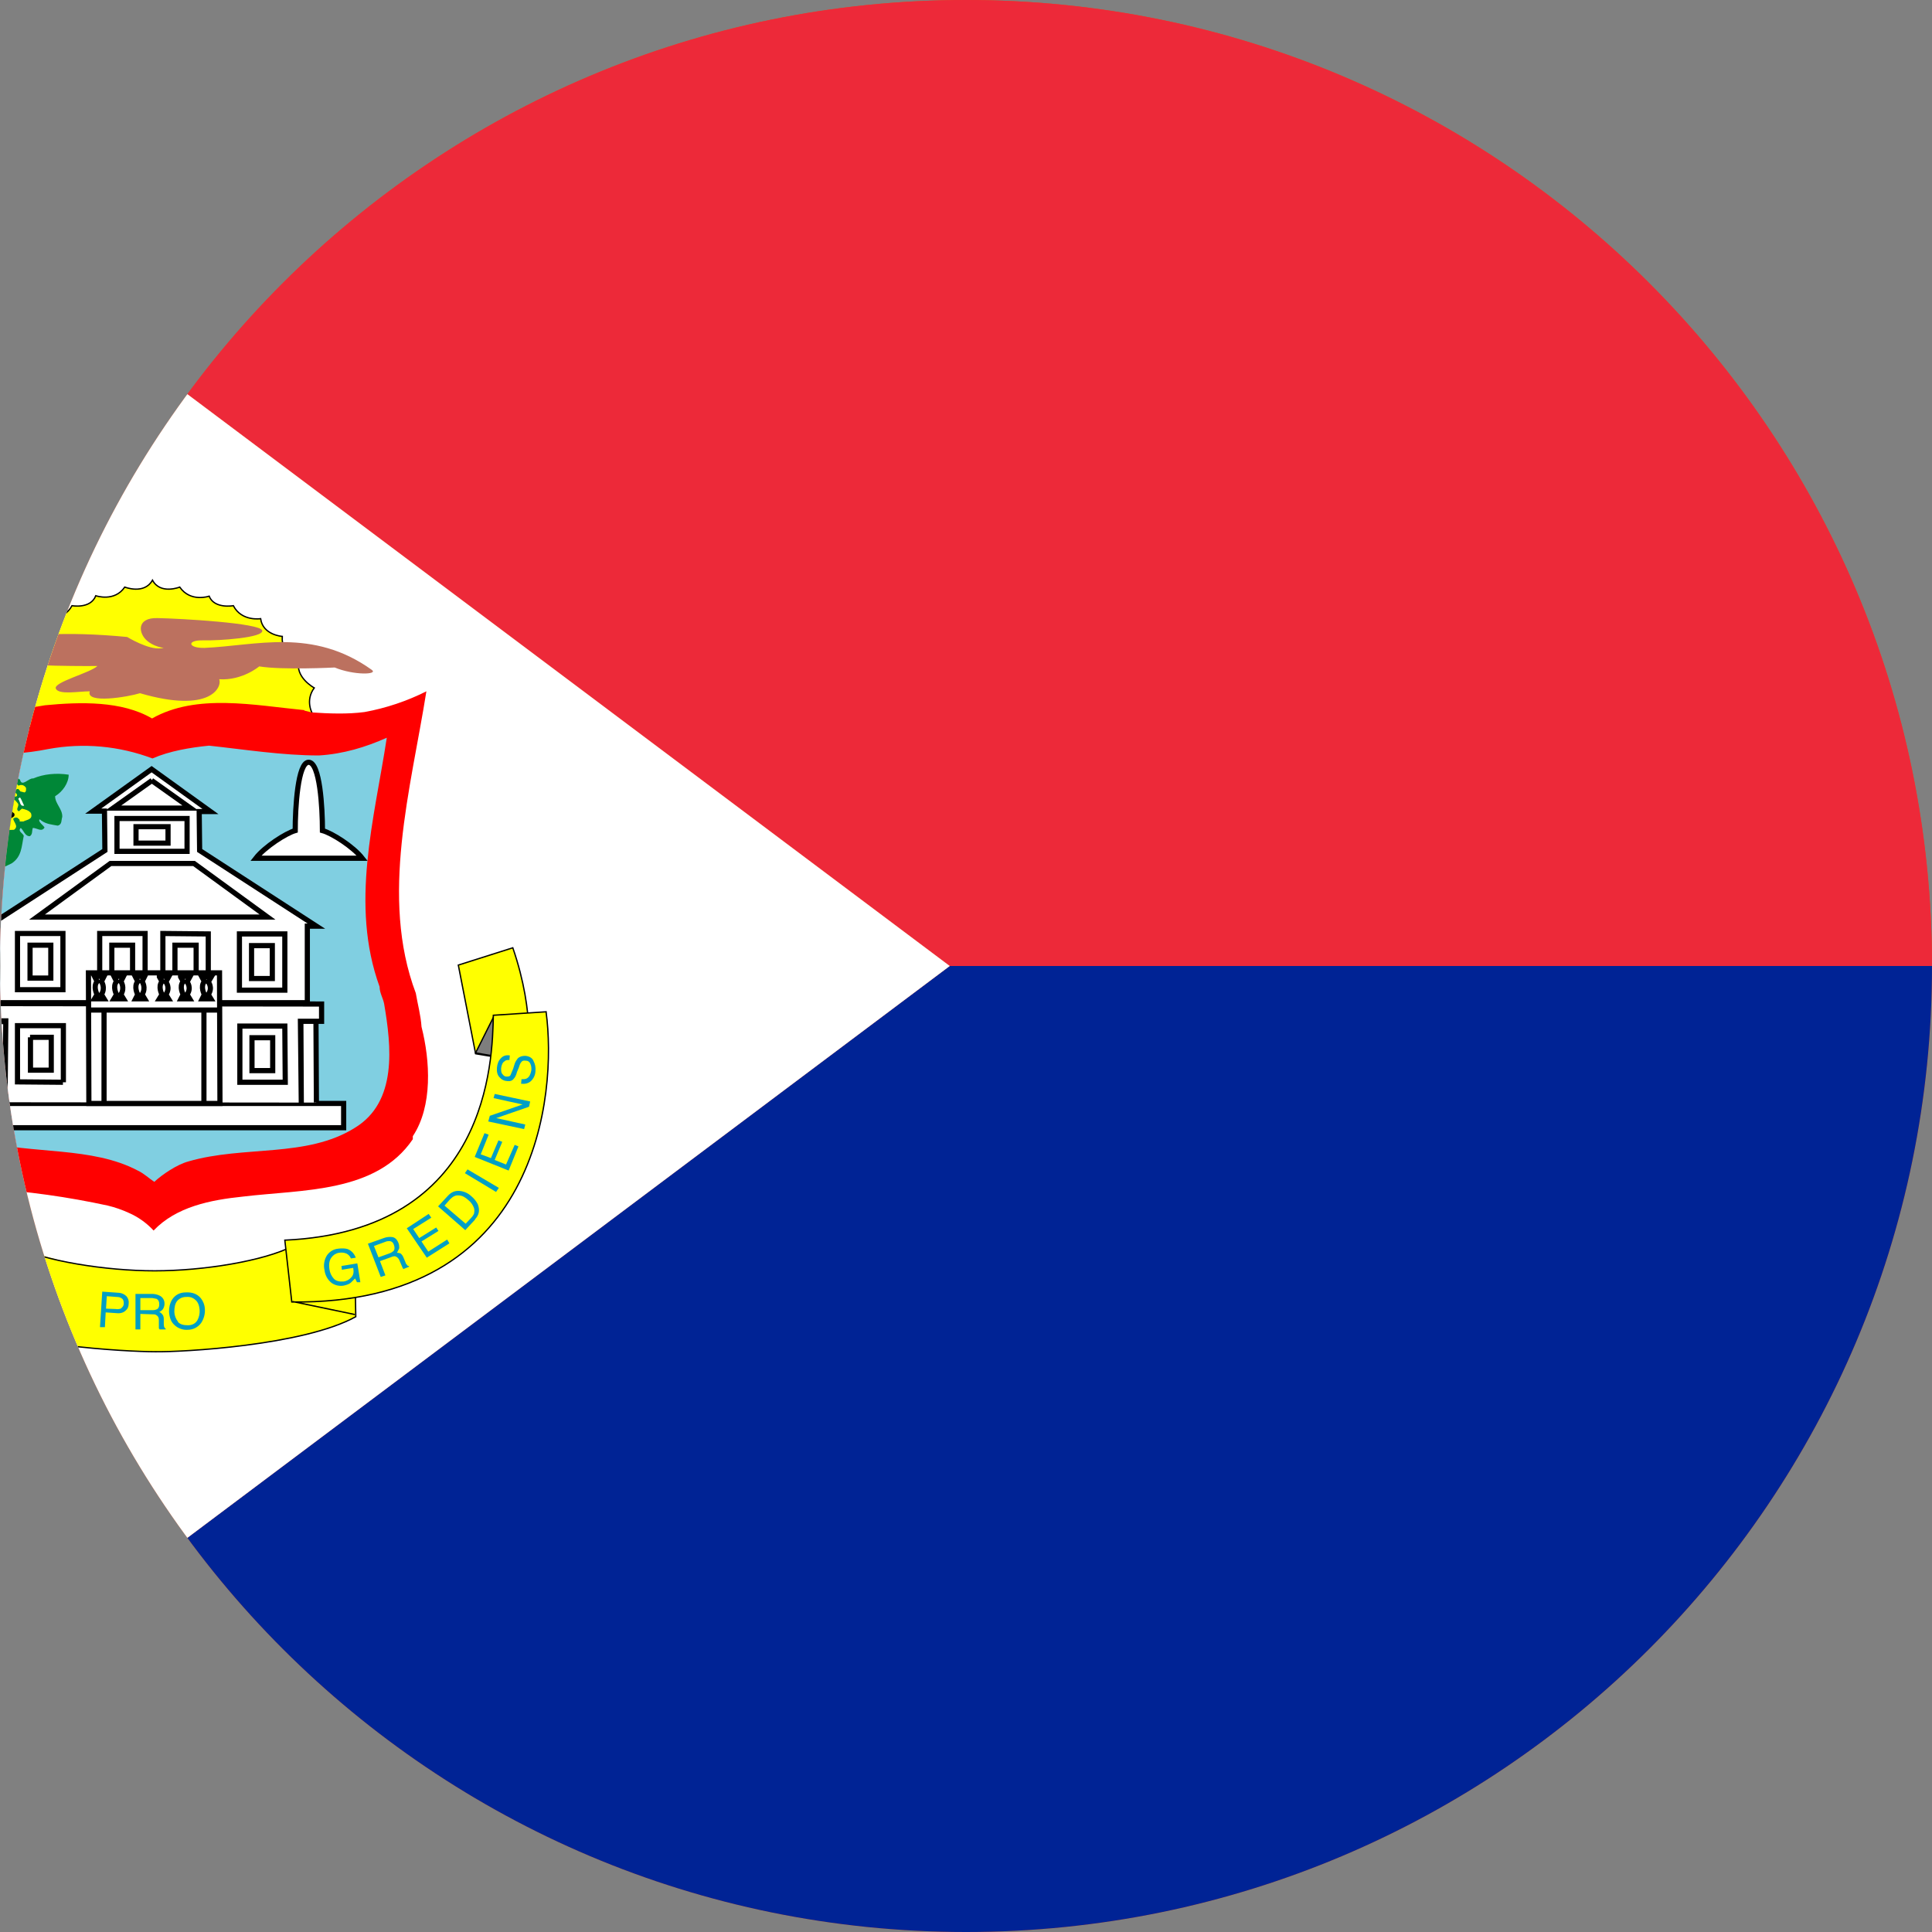 <svg width="40" height="40" viewBox="0 0 40 40" fill="none" xmlns="http://www.w3.org/2000/svg">
<rect x="0" y="0" width="40" height="40" fill="#808080" stroke="none"/>
<g clip-path="url(#clip0_769_23453)">
<path d="M0 20C0 8.954 8.954 0 20 0C31.046 0 40 8.954 40 20C40 31.046 31.046 40 20 40C8.954 40 0 31.046 0 20Z" fill="#E94E0F"/>
<g clip-path="url(#clip1_769_23453)">
<path fill-rule="evenodd" clip-rule="evenodd" d="M-7 0H53V20H19.664L-7 0Z" fill="#ED2939"/>
<path fill-rule="evenodd" clip-rule="evenodd" d="M-7 40H53V20H19.664L-7 40Z" fill="#002395"/>
<path fill-rule="evenodd" clip-rule="evenodd" d="M-7 0L19.664 20L-7 40V0Z" fill="white"/>
<path d="M6.461 15.094L6.469 14.781C6.469 14.781 6.305 14.516 6.5 14.235C6.5 14.235 6.086 14.016 6.188 13.672C6.188 13.672 5.812 13.578 5.836 13.172C5.836 13.172 5.445 13.149 5.398 12.805C5.398 12.805 5 12.867 4.82 12.539C4.82 12.539 4.43 12.617 4.32 12.344C4.32 12.344 3.938 12.469 3.719 12.149C3.719 12.149 3.312 12.313 3.148 12.008C2.984 12.313 2.578 12.149 2.578 12.149C2.359 12.469 1.977 12.336 1.977 12.336C1.867 12.61 1.484 12.531 1.484 12.531C1.305 12.867 0.906 12.797 0.906 12.797C0.867 13.141 0.469 13.172 0.469 13.172C0.48 13.283 0.452 13.394 0.389 13.485C0.326 13.577 0.232 13.643 0.125 13.672C0.227 14.008 -0.188 14.227 -0.188 14.227C0.016 14.516 -0.148 14.774 -0.148 14.774L-0.156 15.063L6.461 15.094Z" fill="#FFFF00"/>
<path d="M6.47 15.092V14.779C6.47 14.779 6.309 14.51 6.506 14.242C6.506 14.242 6.094 14.018 6.193 13.678C6.193 13.678 5.817 13.588 5.844 13.176C5.844 13.176 5.441 13.149 5.396 12.809C5.396 12.809 5.002 12.872 4.831 12.54C4.831 12.54 4.437 12.612 4.33 12.343C4.33 12.343 3.945 12.478 3.721 12.155C3.721 12.155 3.318 12.316 3.157 12.012C2.987 12.316 2.583 12.155 2.583 12.155C2.369 12.469 1.983 12.334 1.983 12.334C1.876 12.612 1.491 12.54 1.491 12.54C1.312 12.872 0.909 12.809 0.909 12.809C0.873 13.14 0.47 13.167 0.47 13.167C0.485 13.277 0.459 13.388 0.398 13.48C0.337 13.572 0.245 13.639 0.138 13.668C0.228 14.009 -0.175 14.224 -0.175 14.224C0.022 14.51 -0.148 14.779 -0.148 14.779V15.065L6.47 15.092V15.092Z" stroke="black" stroke-width="0.027"/>
<path d="M6.305 14.703C5.266 14.602 4.07 14.352 3.148 14.875C2.523 14.508 1.664 14.531 0.93 14.602C0.531 14.68 0.062 14.68 -0.359 14.742L-0.422 14.75C-1.18 14.805 -1.867 14.578 -2.531 14.281C-2.312 15.469 -2.086 16.68 -1.969 17.922C-1.719 19.766 -2.836 21.305 -2.391 23.125C-2.117 24 -1.156 24.508 -0.281 24.61C0.565 24.663 1.406 24.781 2.234 24.961C2.382 24.997 2.526 25.047 2.664 25.11C2.86 25.195 3.035 25.32 3.18 25.477C3.648 24.985 4.352 24.844 5.031 24.774C6.266 24.625 7.789 24.703 8.547 23.586V23.524C8.961 22.899 8.906 21.961 8.727 21.258C8.711 21.016 8.648 20.797 8.609 20.563C7.859 18.571 8.508 16.328 8.828 14.313C8.424 14.516 7.992 14.661 7.547 14.742C7.195 14.789 6.805 14.774 6.453 14.75L6.297 14.711" fill="#FF0000"/>
<path d="M7.859 20.43C7.859 20.555 7.93 20.664 7.953 20.782C8.102 21.657 8.234 22.813 7.344 23.352C6.344 23.977 5.047 23.711 3.898 24.047C3.664 24.11 3.352 24.321 3.195 24.469C3.086 24.399 2.984 24.297 2.852 24.235C1.906 23.735 0.672 23.899 -0.391 23.625C-0.93 23.461 -1.484 23.039 -1.625 22.492C-1.969 21.055 -1.141 19.828 -1.234 18.399C-1.297 17.305 -1.484 16.266 -1.734 15.242C-0.898 15.633 0.062 15.696 1 15.508C1.723 15.375 2.469 15.443 3.156 15.703C3.516 15.547 3.938 15.477 4.328 15.438C5.055 15.516 5.844 15.641 6.602 15.641C7.109 15.61 7.57 15.469 8.008 15.274C7.75 16.961 7.242 18.727 7.859 20.43Z" fill="#80CFE1"/>
<path d="M6.359 20.766V19.172H6.547L4.125 17.61L4.117 16.789H4.352L3.133 15.93L1.93 16.789H2.164V17.61L-0.25 19.172H-0.055V20.758H6.359" fill="white"/>
<path d="M6.363 20.769V19.175H6.551L4.133 17.608L4.124 16.802H4.357L3.139 15.925L1.93 16.793H2.163L2.172 17.608L-0.247 19.175H-0.05V20.76H6.363V20.769Z" stroke="black" stroke-width="0.107"/>
<path d="M7.109 22.852V23.344H-0.711V22.844H7.102" fill="white"/>
<path d="M7.115 22.855V23.348H-0.712V22.846H7.115V22.855Z" stroke="black" stroke-width="0.107"/>
<path d="M-0.195 22.821V21.141H0.117L0.102 22.836L0.117 21.149L-0.336 21.141V20.774L6.648 20.789V21.141H6.227V22.844L6.219 21.141H6.531L6.547 22.828" fill="white"/>
<path d="M-0.193 22.819V21.136H0.12L0.103 22.837L0.12 21.154L-0.327 21.136V20.778L6.658 20.787V21.145H6.229L6.238 22.846L6.22 21.145H6.542L6.551 22.828" stroke="black" stroke-width="0.107"/>
<path d="M1.312 22.407V21.235H0.362V22.399L1.303 22.407" stroke="black" stroke-width="0.107"/>
<path d="M0.631 21.476V22.157H1.061V21.476H0.622H0.631ZM5.906 22.407L5.897 21.244H4.966V22.407H5.906Z" stroke="black" stroke-width="0.107"/>
<path d="M5.217 21.485V22.166H5.646V21.485H5.217ZM5.897 20.5V19.336H4.957V20.5H5.897Z" stroke="black" stroke-width="0.107"/>
<path d="M5.208 19.578V20.259H5.638V19.578H5.208ZM1.303 20.5V19.327H0.362V20.491H1.303V20.5Z" stroke="black" stroke-width="0.107"/>
<path d="M3.004 20.5V19.327H2.064V20.491H3.004M0.622 19.569V20.25H1.052V19.569H0.622Z" stroke="black" stroke-width="0.107"/>
<path d="M2.315 19.569V20.25H2.745V19.569H2.315ZM4.312 20.5V19.336L3.372 19.327V20.491L4.312 20.5Z" stroke="black" stroke-width="0.107"/>
<path d="M3.622 19.569V20.25H4.061V19.569H3.622Z" stroke="black" stroke-width="0.107"/>
<path d="M4.539 20.141L4.555 22.844H1.828L1.82 20.141H4.531" fill="white"/>
<path d="M4.545 20.142L4.554 22.846H1.84L1.831 20.142H4.545ZM1.813 20.912H4.554H1.813ZM2.154 22.846V20.93V22.846ZM4.222 22.846V20.939V22.846ZM5.539 18.987L4.016 17.877H2.288L0.765 18.987H5.539ZM2.422 16.946V17.626H3.873V16.946H2.422Z" stroke="black" stroke-width="0.107"/>
<path d="M3.139 16.158L3.945 16.731H2.342L3.148 16.158M2.816 17.116V17.456H3.479V17.116H2.816Z" stroke="black" stroke-width="0.107"/>
<path d="M6.391 15.781C6.617 15.781 6.672 16.719 6.672 17.188C6.875 17.25 7.305 17.524 7.5 17.766H5.297C5.484 17.524 5.914 17.25 6.109 17.196C6.109 16.727 6.156 15.774 6.391 15.789" fill="white"/>
<path d="M6.39 15.782C6.623 15.782 6.676 16.722 6.676 17.196C6.874 17.25 7.312 17.528 7.5 17.769H5.297C5.485 17.528 5.924 17.25 6.112 17.196C6.112 16.722 6.166 15.782 6.39 15.782ZM1.957 20.214H2.154L2.1 20.321C2.1 20.321 2.189 20.447 2.1 20.59L2.154 20.679H1.957L2.01 20.59C2.01 20.59 1.921 20.429 2.01 20.321L1.957 20.214ZM2.36 20.214H2.557L2.503 20.321C2.503 20.321 2.592 20.447 2.503 20.59L2.557 20.679H2.36L2.413 20.59C2.413 20.59 2.324 20.429 2.413 20.321L2.36 20.214ZM2.807 20.214H2.995L2.942 20.321C2.942 20.321 3.031 20.447 2.942 20.59L2.995 20.679H2.807L2.852 20.59C2.852 20.59 2.763 20.429 2.852 20.321L2.798 20.214H2.807ZM3.3 20.214H3.497L3.434 20.33C3.434 20.33 3.533 20.447 3.434 20.59L3.488 20.679H3.3L3.354 20.59C3.354 20.59 3.264 20.429 3.354 20.321L3.3 20.223V20.214ZM3.739 20.214H3.936L3.873 20.33C3.873 20.33 3.972 20.447 3.873 20.59L3.927 20.679H3.748L3.793 20.59C3.793 20.59 3.703 20.429 3.793 20.321L3.739 20.223V20.214ZM4.178 20.223H4.375L4.312 20.33C4.312 20.33 4.411 20.447 4.312 20.59L4.366 20.679H4.187L4.231 20.59C4.231 20.59 4.142 20.429 4.231 20.321L4.178 20.223Z" stroke="black" stroke-width="0.107"/>
<path d="M3.195 26.313C4.211 26.313 5.461 26.102 6.047 25.805L7.336 25.688L7.367 27.258C6.273 27.86 3.758 27.992 3.203 27.985C2.648 27.985 0.102 27.86 -1 27.258L-0.984 25.68L0.305 25.797C1.226 26.154 2.208 26.329 3.195 26.313Z" fill="#FFFF00"/>
<path d="M3.201 26.311C4.222 26.311 5.467 26.105 6.059 25.801L7.339 25.694L7.366 27.261C6.282 27.86 3.757 27.995 3.21 27.986C2.655 27.986 0.103 27.86 -0.999 27.252L-0.981 25.685L0.309 25.801C0.9 26.105 2.189 26.311 3.201 26.311" stroke="black" stroke-width="0.027"/>
<path d="M-4.992 20.938L-3.899 21.016C-3.875 21.938 -3.758 25.469 0.461 25.664L0.328 26.953C-4.805 27 -5.195 22.617 -4.985 20.938" fill="#FFFF00"/>
<path d="M-0.972 27.216L0.318 26.938M-4.984 20.939L-3.892 21.011C-3.865 21.942 -3.757 25.47 0.47 25.667L0.336 26.956C-4.805 27.01 -5.19 22.622 -4.984 20.939V20.939Z" stroke="black" stroke-width="0.027"/>
<path d="M10.609 19.625L9.484 19.985L9.844 21.813L10.922 21.985C10.922 21.985 11.094 21.024 10.609 19.625Z" fill="#FFFF00"/>
<path d="M10.617 19.623L9.489 19.981L9.847 21.817L10.922 21.996C10.922 21.996 11.101 21.029 10.617 19.623Z" stroke="black" stroke-width="0.027"/>
<path d="M9.844 21.797L10.914 21.992L10.227 21.024L9.836 21.797" fill="#7E7E7E"/>
<path d="M9.847 21.799L10.922 21.987L10.232 21.029L9.847 21.799Z" stroke="black" stroke-width="0.027"/>
<path d="M11.305 20.946L10.211 21.024C10.195 21.946 10.109 25.477 5.891 25.672L6.047 26.953C11.18 27.016 11.531 22.625 11.312 20.946" fill="#FFFF00"/>
<path d="M7.348 27.216L6.058 26.947M11.307 20.948L10.214 21.02C10.196 21.951 10.125 25.488 5.897 25.676L6.041 26.956C11.181 27.019 11.531 22.631 11.307 20.957V20.948Z" stroke="black" stroke-width="0.027"/>
<path d="M2.516 27.086C2.484 27.102 2.438 27.11 2.398 27.102L2.195 27.094L2.211 26.836L2.414 26.852C2.453 26.852 2.492 26.86 2.508 26.875C2.547 26.891 2.563 26.93 2.563 26.985C2.563 27.032 2.539 27.063 2.508 27.086H2.516ZM2.172 27.477L2.188 27.172L2.422 27.188C2.5 27.196 2.563 27.172 2.602 27.133C2.641 27.102 2.664 27.055 2.664 26.992C2.668 26.965 2.666 26.936 2.658 26.909C2.65 26.882 2.636 26.857 2.617 26.836C2.575 26.795 2.52 26.77 2.461 26.766L2.117 26.742L2.07 27.477H2.172ZM2.906 26.875H3.156L3.242 26.891C3.281 26.914 3.297 26.946 3.297 27C3.297 27.047 3.289 27.078 3.258 27.102C3.224 27.12 3.186 27.128 3.148 27.125H2.906V26.875ZM2.906 27.516V27.203L3.141 27.211C3.18 27.211 3.219 27.211 3.234 27.227C3.266 27.242 3.289 27.274 3.289 27.321V27.5L3.305 27.524H3.43V27.508C3.422 27.504 3.415 27.498 3.41 27.492C3.405 27.485 3.401 27.477 3.398 27.469C3.393 27.448 3.391 27.428 3.391 27.407V27.305C3.391 27.258 3.375 27.227 3.359 27.211C3.344 27.19 3.322 27.173 3.297 27.164C3.328 27.149 3.359 27.125 3.375 27.102C3.391 27.071 3.406 27.039 3.406 26.992C3.406 26.914 3.367 26.852 3.297 26.821C3.253 26.801 3.205 26.79 3.156 26.789H2.805V27.524H2.906V27.516ZM3.688 27.367C3.641 27.31 3.613 27.239 3.609 27.164C3.609 27.063 3.625 26.985 3.672 26.93C3.696 26.904 3.725 26.884 3.757 26.87C3.789 26.857 3.824 26.851 3.859 26.852C3.893 26.848 3.928 26.852 3.96 26.862C3.992 26.873 4.022 26.891 4.047 26.914C4.102 26.961 4.125 27.032 4.133 27.117C4.139 27.193 4.123 27.269 4.086 27.336C4.047 27.399 3.984 27.438 3.891 27.438C3.797 27.438 3.734 27.422 3.68 27.367H3.688ZM3.563 26.907C3.517 26.985 3.496 27.074 3.5 27.164C3.508 27.274 3.539 27.367 3.609 27.43C3.646 27.466 3.69 27.494 3.739 27.511C3.788 27.529 3.839 27.536 3.891 27.532C3.944 27.531 3.997 27.518 4.044 27.494C4.091 27.469 4.133 27.434 4.164 27.391C4.219 27.308 4.247 27.209 4.242 27.11C4.24 27.021 4.206 26.935 4.148 26.867C4.078 26.789 3.977 26.75 3.844 26.758C3.719 26.758 3.625 26.813 3.563 26.907ZM7 25.852C7.078 25.844 7.141 25.844 7.195 25.86C7.273 25.891 7.328 25.946 7.367 26.039L7.266 26.055C7.248 26.01 7.215 25.974 7.172 25.953C7.122 25.933 7.068 25.928 7.016 25.938C6.984 25.943 6.954 25.955 6.927 25.972C6.9 25.99 6.877 26.013 6.859 26.039C6.82 26.094 6.805 26.172 6.82 26.274C6.829 26.35 6.862 26.421 6.914 26.477C6.961 26.524 7.031 26.539 7.117 26.532C7.178 26.523 7.234 26.492 7.273 26.446C7.32 26.399 7.328 26.336 7.313 26.25L7.078 26.289L7.07 26.211L7.398 26.157L7.461 26.547H7.391L7.352 26.469L7.273 26.547C7.234 26.586 7.18 26.602 7.117 26.617C7.03 26.633 6.94 26.613 6.867 26.563C6.826 26.531 6.792 26.491 6.766 26.445C6.741 26.399 6.724 26.349 6.719 26.297C6.706 26.244 6.704 26.189 6.714 26.135C6.723 26.081 6.743 26.03 6.773 25.985C6.801 25.947 6.836 25.915 6.876 25.892C6.917 25.869 6.961 25.856 7.008 25.852H7ZM7.742 25.797L7.977 25.711C8.008 25.696 8.039 25.696 8.063 25.696C8.109 25.696 8.141 25.727 8.156 25.774C8.172 25.821 8.172 25.86 8.156 25.891C8.133 25.914 8.102 25.938 8.055 25.953L7.836 26.032L7.742 25.797ZM7.977 26.399L7.867 26.11L8.086 26.032C8.113 26.018 8.142 26.01 8.172 26.008C8.211 26.016 8.242 26.039 8.266 26.086L8.313 26.196L8.336 26.25L8.352 26.274L8.469 26.227V26.211C8.445 26.211 8.43 26.203 8.422 26.18C8.406 26.172 8.398 26.149 8.391 26.125L8.352 26.032C8.336 25.992 8.313 25.969 8.297 25.953C8.272 25.943 8.246 25.937 8.219 25.938L8.266 25.844C8.266 25.813 8.266 25.774 8.25 25.735C8.219 25.657 8.172 25.61 8.094 25.61C8.043 25.607 7.993 25.615 7.945 25.633L7.617 25.75L7.883 26.438L7.977 26.407V26.399ZM8.836 26.039L8.422 25.43L8.875 25.133L8.93 25.211L8.555 25.446L8.68 25.633L9.031 25.414L9.078 25.485L8.727 25.703L8.867 25.914L9.258 25.664L9.305 25.742L8.836 26.039ZM9.203 24.961L9.32 24.828C9.383 24.766 9.438 24.742 9.5 24.75C9.57 24.75 9.633 24.789 9.703 24.852C9.753 24.893 9.79 24.947 9.813 25.008C9.828 25.055 9.82 25.094 9.813 25.133C9.798 25.162 9.78 25.188 9.758 25.211L9.641 25.336L9.203 24.961ZM9.836 25.242C9.922 25.149 9.938 25.055 9.891 24.93C9.858 24.867 9.813 24.811 9.758 24.766C9.692 24.703 9.606 24.665 9.516 24.657C9.422 24.649 9.344 24.68 9.273 24.758L9.07 24.977L9.633 25.469L9.836 25.25V25.242ZM10.274 24.68L9.625 24.289L9.68 24.211L10.328 24.594L10.274 24.672V24.68ZM10.531 24.235L9.828 23.953L10.031 23.461L10.117 23.492L9.953 23.899L10.164 23.977L10.32 23.61L10.399 23.641L10.242 24.016L10.477 24.11L10.656 23.703L10.734 23.735L10.531 24.235ZM10.844 23.375L10.109 23.219L10.141 23.102L10.82 22.867L10.219 22.735L10.242 22.649L10.977 22.805L10.953 22.914L10.274 23.149L10.875 23.282L10.852 23.375H10.844ZM10.789 22.438L10.797 22.344C10.844 22.344 10.875 22.344 10.906 22.328C10.961 22.297 10.984 22.242 11 22.164C11.004 22.128 11.002 22.091 10.992 22.055C10.977 22 10.945 21.961 10.891 21.961C10.844 21.953 10.812 21.961 10.797 21.985C10.774 22.008 10.758 22.047 10.742 22.102L10.703 22.196C10.688 22.258 10.664 22.305 10.641 22.328C10.609 22.375 10.562 22.391 10.5 22.383C10.47 22.381 10.441 22.374 10.414 22.36C10.387 22.347 10.363 22.328 10.344 22.305C10.297 22.258 10.281 22.188 10.289 22.102C10.297 22.024 10.32 21.961 10.367 21.914C10.406 21.867 10.469 21.836 10.555 21.852L10.547 21.946C10.508 21.946 10.469 21.946 10.453 21.969C10.406 21.992 10.383 22.047 10.375 22.117C10.375 22.172 10.375 22.211 10.406 22.242C10.43 22.274 10.453 22.289 10.484 22.289C10.524 22.289 10.555 22.289 10.57 22.258L10.625 22.125L10.656 22.024C10.672 21.977 10.695 21.946 10.719 21.914C10.758 21.875 10.812 21.86 10.875 21.86C10.961 21.867 11.024 21.907 11.047 21.969C11.078 22.032 11.094 22.094 11.086 22.18C11.082 22.257 11.048 22.33 10.992 22.383C10.938 22.43 10.875 22.446 10.789 22.438ZM-4.492 22.391L-4.469 22.485C-4.516 22.492 -4.547 22.508 -4.57 22.532C-4.609 22.571 -4.625 22.633 -4.609 22.719C-4.604 22.752 -4.593 22.783 -4.578 22.813C-4.547 22.867 -4.5 22.891 -4.445 22.883C-4.406 22.875 -4.383 22.86 -4.367 22.828L-4.344 22.703V22.602C-4.344 22.539 -4.328 22.485 -4.32 22.461C-4.297 22.414 -4.25 22.383 -4.187 22.367C-4.125 22.36 -4.062 22.367 -4.016 22.414C-3.961 22.446 -3.93 22.508 -3.914 22.586C-3.899 22.655 -3.907 22.726 -3.937 22.789C-3.969 22.852 -4.016 22.883 -4.102 22.899L-4.117 22.813C-4.088 22.802 -4.062 22.787 -4.039 22.766C-4 22.727 -3.992 22.672 -4 22.602C-4.016 22.539 -4.031 22.5 -4.062 22.485C-4.076 22.474 -4.091 22.467 -4.107 22.463C-4.123 22.459 -4.14 22.458 -4.156 22.461C-4.173 22.46 -4.19 22.465 -4.205 22.475C-4.219 22.485 -4.229 22.499 -4.234 22.516L-4.242 22.657L-4.25 22.758C-4.25 22.802 -4.261 22.845 -4.281 22.883C-4.294 22.908 -4.313 22.93 -4.336 22.947C-4.359 22.963 -4.386 22.973 -4.414 22.977C-4.492 22.992 -4.57 22.969 -4.609 22.914C-4.657 22.861 -4.689 22.797 -4.703 22.727C-4.712 22.688 -4.713 22.648 -4.706 22.61C-4.7 22.571 -4.685 22.534 -4.664 22.5C-4.645 22.472 -4.619 22.448 -4.589 22.43C-4.56 22.413 -4.527 22.402 -4.492 22.399V22.391ZM-4.539 23.36L-3.812 23.141L-3.648 23.649L-3.734 23.68L-3.875 23.266L-4.094 23.328L-3.961 23.719L-4.047 23.742L-4.172 23.352L-4.422 23.43L-4.281 23.852L-4.359 23.875L-4.539 23.36ZM-4.219 24.242L-3.555 23.891L-3.477 24.016L-3.937 24.492L-3.273 24.383L-3.203 24.5L-3.867 24.852L-3.914 24.774L-3.523 24.563L-3.453 24.532L-3.352 24.477L-4.016 24.594L-4.062 24.508L-3.609 24.024L-3.633 24.039L-3.711 24.078C-3.733 24.093 -3.757 24.106 -3.781 24.117L-4.172 24.321L-4.219 24.242ZM-2.984 25.219C-3.016 25.211 -3.047 25.188 -3.078 25.157L-3.219 25.016L-3.031 24.844L-2.891 24.985C-2.867 25.007 -2.849 25.033 -2.836 25.063C-2.82 25.102 -2.836 25.141 -2.875 25.18C-2.914 25.211 -2.953 25.227 -2.984 25.219ZM-3.516 25.282L-3.281 25.071L-3.125 25.235C-3.062 25.289 -3.008 25.313 -2.953 25.313C-2.895 25.312 -2.839 25.29 -2.797 25.25C-2.757 25.208 -2.735 25.152 -2.734 25.094C-2.734 25.047 -2.758 24.992 -2.805 24.946L-3.039 24.711L-3.586 25.211L-3.508 25.289L-3.516 25.282ZM-2.852 25.875L-2.453 25.25L-1.984 25.532L-2.031 25.61L-2.422 25.375L-2.539 25.571L-2.187 25.782L-2.227 25.86L-2.586 25.641L-2.719 25.852L-2.328 26.086L-2.375 26.164L-2.852 25.875ZM-1.68 25.75L-1.437 25.828L-1.359 25.867C-1.328 25.899 -1.32 25.938 -1.344 25.985C-1.359 26.032 -1.375 26.063 -1.414 26.071L-1.531 26.063L-1.758 25.985L-1.68 25.75ZM-1.883 26.367L-1.781 26.071L-1.562 26.141C-1.523 26.149 -1.484 26.164 -1.477 26.18C-1.453 26.203 -1.445 26.242 -1.453 26.289L-1.492 26.407L-1.5 26.461V26.485L-1.383 26.524V26.508L-1.398 26.453L-1.383 26.399L-1.352 26.305C-1.344 26.258 -1.336 26.227 -1.352 26.211C-1.352 26.188 -1.375 26.164 -1.398 26.141C-1.359 26.141 -1.32 26.125 -1.297 26.102C-1.273 26.078 -1.25 26.047 -1.242 26.008C-1.211 25.93 -1.227 25.86 -1.289 25.813C-1.326 25.782 -1.369 25.758 -1.414 25.742L-1.75 25.641L-1.984 26.336L-1.883 26.367Z" fill="#009FC5"/>
<path d="M-0.867 13.719C-0.789 13.508 0.016 12.938 2.633 13.188C2.633 13.188 3.078 13.461 3.336 13.422C3.492 13.406 3.258 13.438 3.055 13.274C2.859 13.117 2.82 12.781 3.266 12.797C3.719 12.805 5.398 12.899 5.43 13.055C5.461 13.203 4.539 13.266 4.203 13.258C3.859 13.25 3.891 13.422 4.234 13.414C5.305 13.367 6.469 12.992 7.695 13.867C7.844 13.969 7.328 13.985 6.93 13.82C6.93 13.82 5.836 13.875 5.367 13.797C5.367 13.797 5.016 14.094 4.539 14.063C4.602 14.219 4.367 14.781 2.898 14.352C2.648 14.43 1.766 14.578 1.859 14.313C1.625 14.313 1.219 14.391 1.156 14.258C1.094 14.125 1.875 13.93 2.016 13.789C2.016 13.789 0.359 13.805 0.047 13.688C0.047 13.688 -0.93 13.906 -0.867 13.719Z" fill="#BC715F"/>
<path d="M-0.336 16.032C-0.305 15.985 -0.289 15.891 -0.211 15.899C-0.055 15.938 0.063 16.242 0.258 16.047C0.336 16.032 0.359 16.125 0.414 16.141C0.453 16.305 0.594 16.102 0.688 16.117C0.906 16.024 1.164 16 1.422 16.039C1.422 16.211 1.297 16.391 1.141 16.485C1.141 16.641 1.297 16.75 1.289 16.914C1.266 16.977 1.289 17.071 1.195 17.094C1.07 17.071 0.961 17.063 0.859 16.992C0.844 16.985 0.836 16.961 0.813 16.969C0.797 17.024 0.891 17.078 0.922 17.133C0.859 17.235 0.766 17.141 0.68 17.141C0.656 17.203 0.68 17.274 0.617 17.313C0.516 17.313 0.492 17.196 0.43 17.141C0.359 17.211 0.477 17.25 0.492 17.305C0.445 17.524 0.453 17.735 0.242 17.875L0.094 17.946C0.055 17.836 0.078 17.672 0.055 17.555C-0.023 17.696 -0.101 17.821 -0.219 17.938C-0.375 17.891 -0.453 17.719 -0.484 17.571C-0.516 17.489 -0.524 17.399 -0.505 17.313C-0.487 17.227 -0.445 17.148 -0.383 17.086C-0.422 17.008 -0.578 17.024 -0.601 16.899C-0.836 16.742 -0.953 17.157 -1.101 16.946C-1.124 16.841 -1.122 16.733 -1.095 16.63C-1.068 16.526 -1.017 16.431 -0.945 16.352C-0.984 16.274 -1.094 16.289 -1.156 16.242C-1.297 16.117 -1.508 15.992 -1.492 15.774C-1.296 15.703 -1.084 15.689 -0.88 15.735C-0.677 15.781 -0.491 15.883 -0.344 16.032" fill="#008737"/>
<path d="M-0.133 16.008C-0.141 16.188 -0.016 16.055 0.086 16.164C0.008 16.133 -0.047 16.297 -0.125 16.203L-0.172 16.25C-0.141 16.313 -0.094 16.321 -0.141 16.391C-0.219 16.422 -0.242 16.313 -0.281 16.274C-0.281 16.258 -0.266 16.227 -0.297 16.211C-0.344 16.25 -0.391 16.266 -0.453 16.258C-0.469 16.227 -0.508 16.18 -0.469 16.149C-0.406 16.071 -0.312 16.18 -0.266 16.125C-0.258 16.071 -0.305 16.008 -0.242 15.969C-0.203 15.977 -0.148 15.953 -0.133 16.008ZM0.352 16.157C0.359 16.188 0.336 16.235 0.383 16.266C0.445 16.235 0.508 16.258 0.539 16.313C0.539 16.344 0.547 16.391 0.508 16.407L0.414 16.383C0.422 16.367 0.391 16.36 0.383 16.336C0.344 16.328 0.313 16.36 0.289 16.383C0.313 16.414 0.367 16.438 0.352 16.477C0.297 16.532 0.274 16.43 0.211 16.461C0.164 16.446 0.219 16.36 0.156 16.328C0.078 16.328 0.133 16.453 0.031 16.407C6.83665e-05 16.367 -0.031 16.313 6.82473e-05 16.274C0.023 16.26 0.05 16.254 0.077 16.257C0.104 16.26 0.129 16.271 0.149 16.289C0.211 16.219 0.211 15.969 0.359 16.157H0.352ZM-0.25 16.414C-0.211 16.477 -0.266 16.555 -0.211 16.617C-0.133 16.461 -0.055 16.649 0.039 16.633C0.07 16.672 0.047 16.719 0.055 16.758C-0.062 16.789 -0.203 16.828 -0.305 16.735L-0.336 16.766C-0.273 16.821 -0.219 16.891 -0.266 16.985C-0.351 17 -0.492 17.008 -0.531 16.914C-0.555 16.836 -0.476 16.789 -0.562 16.727C-0.617 16.805 -0.617 16.899 -0.734 16.828C-0.768 16.81 -0.793 16.78 -0.805 16.743C-0.816 16.707 -0.814 16.667 -0.797 16.633C-0.719 16.508 -0.578 16.633 -0.5 16.578C-0.484 16.469 -0.523 16.375 -0.422 16.321C-0.344 16.305 -0.305 16.367 -0.25 16.414Z" fill="#FFFF00"/>
<path d="M0.078 16.485C0.039 16.664 -0.094 16.477 -0.156 16.469C-0.078 16.313 -0.023 16.516 0.078 16.485ZM0.5 16.68C0.406 16.703 0.422 16.586 0.375 16.539L0.414 16.508C0.445 16.547 0.469 16.625 0.5 16.68Z" fill="white"/>
<path d="M0.375 16.641C0.398 16.703 0.312 16.758 0.391 16.797L0.453 16.742C0.523 16.758 0.594 16.774 0.641 16.836C0.688 16.969 0.555 16.969 0.484 17.008H0.406C0.422 16.961 0.367 16.946 0.359 16.93C0.344 16.925 0.328 16.924 0.313 16.928C0.297 16.932 0.284 16.941 0.273 16.953C0.289 17.032 0.391 17.11 0.289 17.18C0.195 17.18 0.055 17.211 0.063 17.086C0.031 17.008 0.156 16.907 0.023 16.899C-0.023 17 -0.07 17.086 -0.188 17L-0.172 16.86C-0.062 16.86 0.07 16.883 0.117 16.758C0.148 16.672 0.063 16.586 0.141 16.524C0.258 16.492 0.32 16.571 0.375 16.641Z" fill="#FFFF00"/>
<path d="M0.297 16.844C0.32 16.914 0.25 16.922 0.211 16.953C0.164 16.953 0.133 16.938 0.102 16.907C0.078 16.828 0.141 16.813 0.18 16.782C0.234 16.758 0.258 16.821 0.297 16.844Z" fill="black"/>
<path d="M0.227 16.891C0.219 16.907 0.195 16.899 0.18 16.907L0.164 16.828C0.203 16.828 0.242 16.836 0.227 16.891Z" fill="white"/>
</g>
</g>
<defs>
<clipPath id="clip0_769_23453">
<path d="M0 20C0 8.954 8.954 0 20 0C31.046 0 40 8.954 40 20C40 31.046 31.046 40 20 40C8.954 40 0 31.046 0 20Z" fill="white"/>
</clipPath>
<clipPath id="clip1_769_23453">
<rect width="53.333" height="40" fill="white" transform="translate(-7 0)"/>
</clipPath>
</defs>
</svg>
